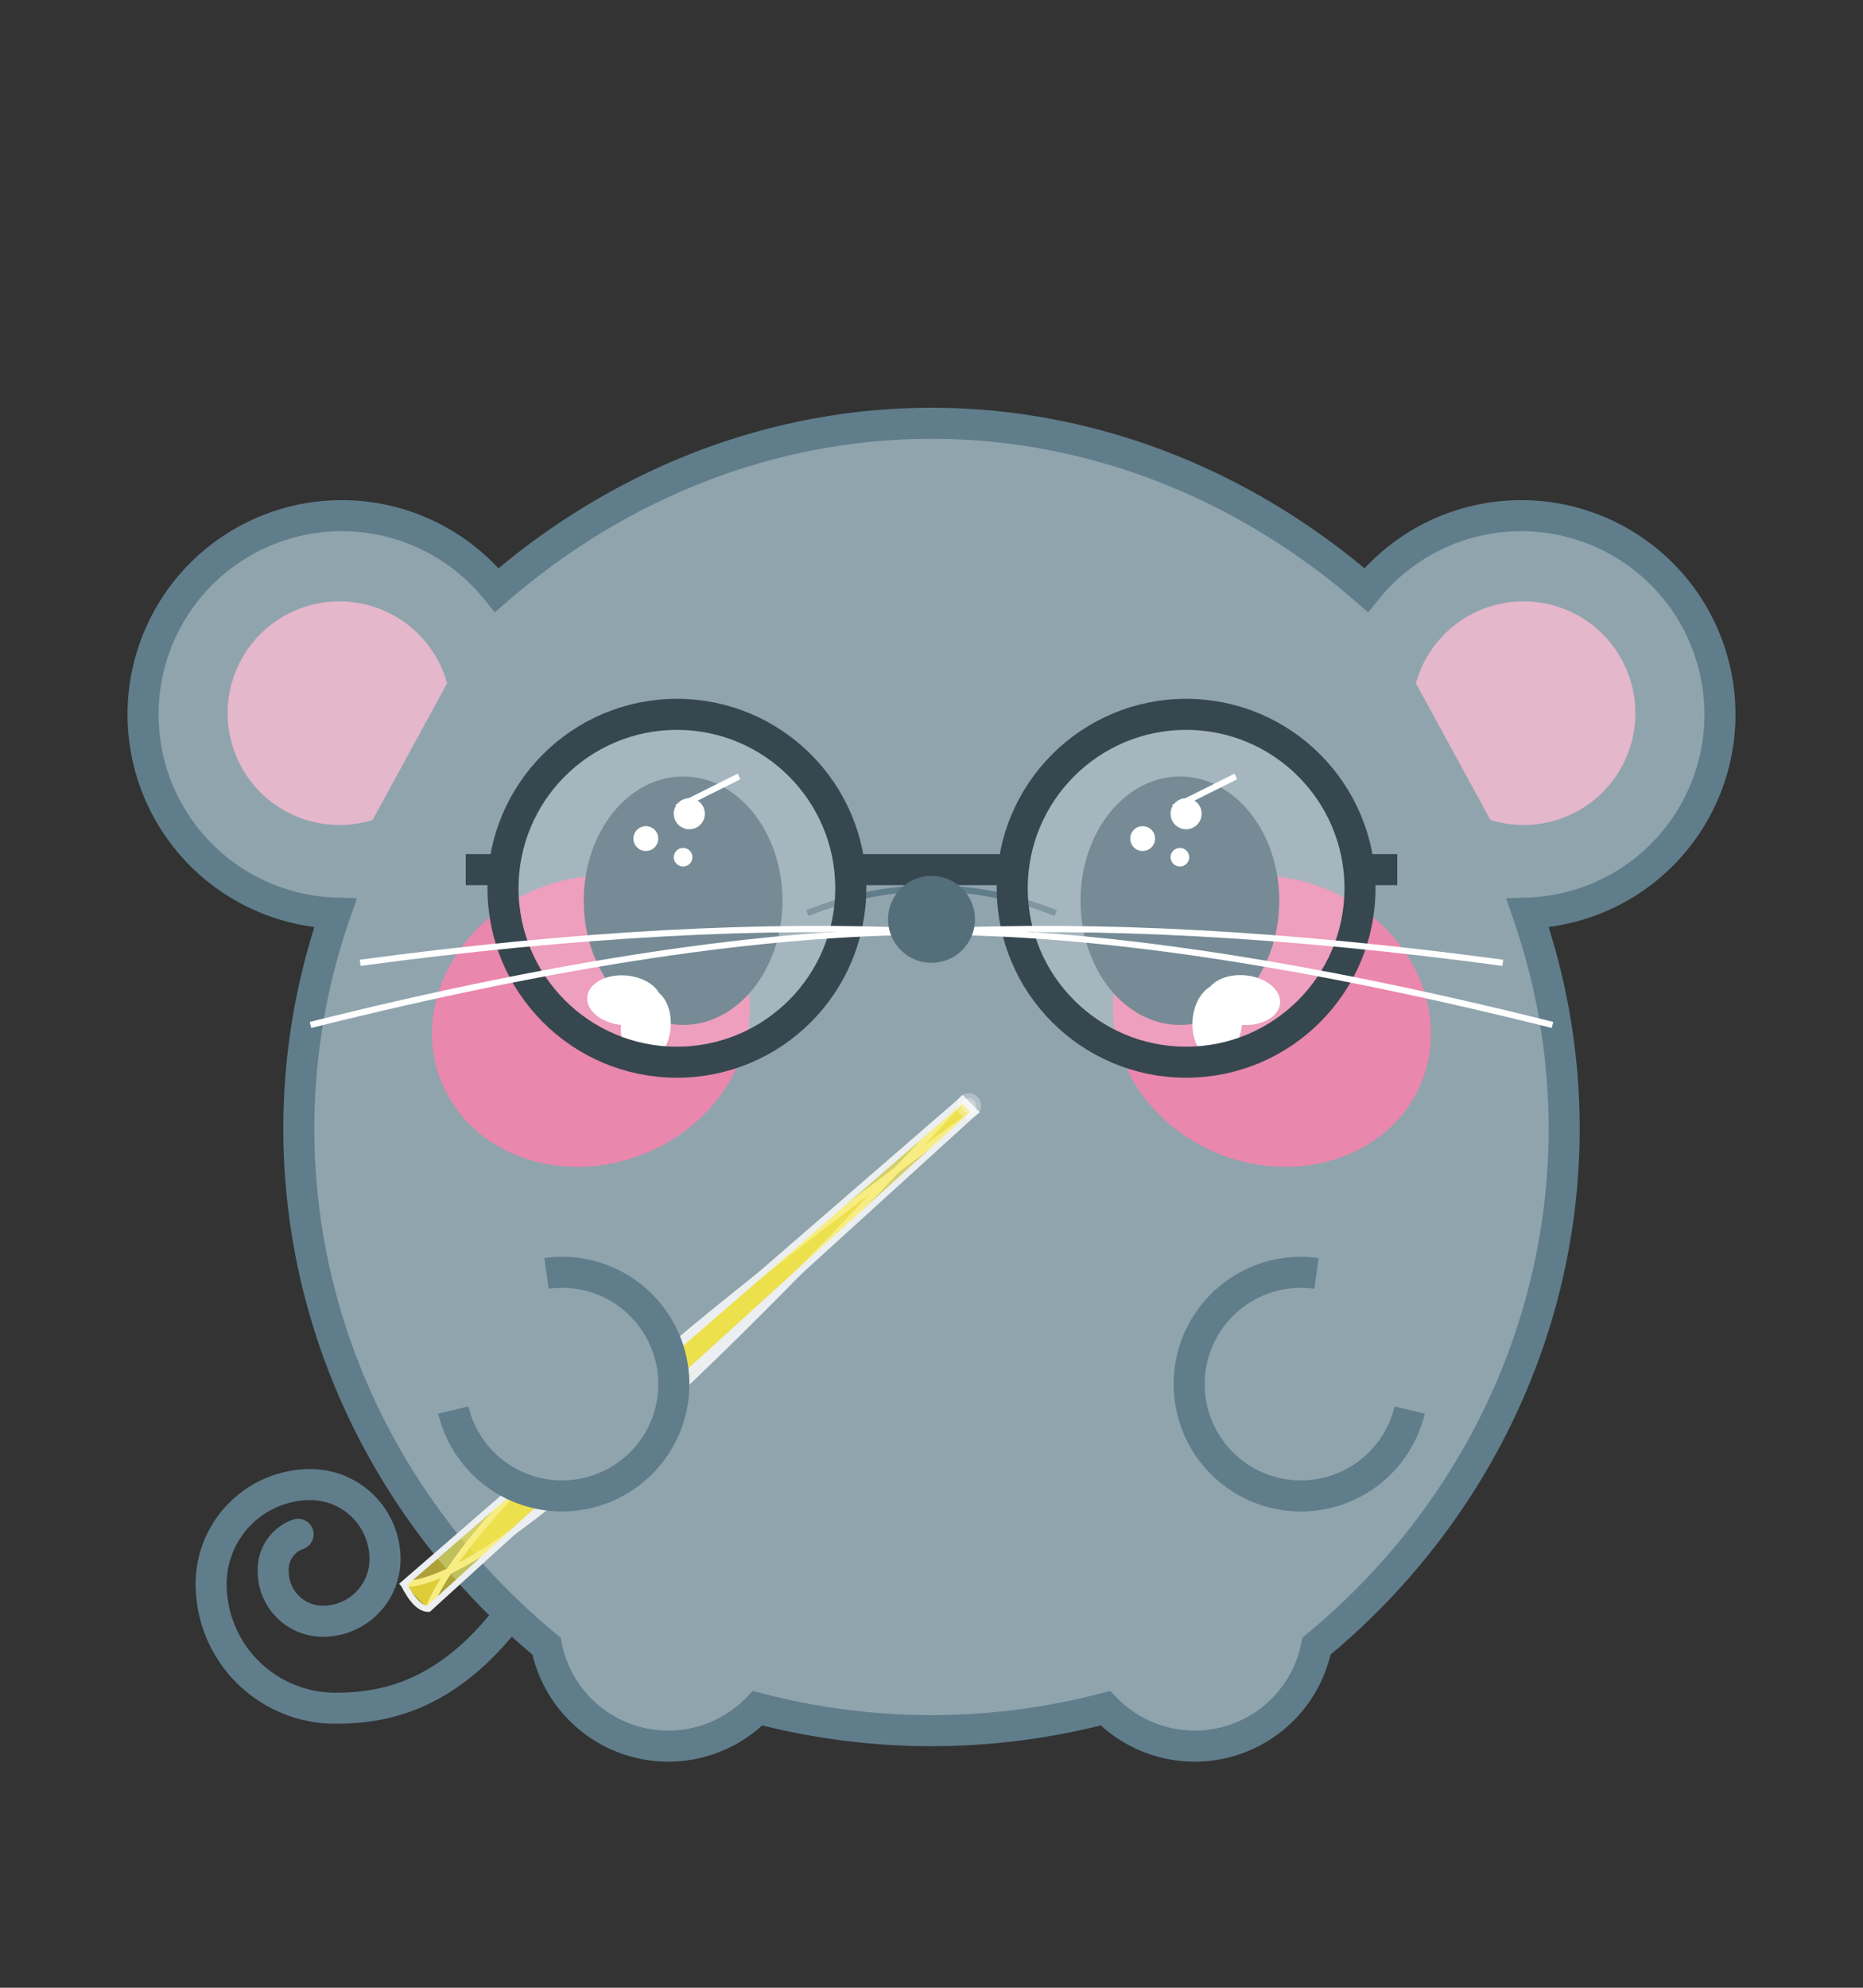 <svg version="1.1" xmlns="http://www.w3.org/2000/svg" xmlns:xlink="http://www.w3.org/1999/xlink" 
	xml:space="preserve" id="mouse-potter" viewBox="0 0 300 320">
    <rect x="0" y="0" width="300" height="320" fill="#333333" stroke="none"/>
    <title>harry potter mouse</title>

    <style>
      .stroke-dark {
        fill: none;
        stroke: #607d8b;
        stroke-width: 5;
        stroke-linecap: round;
      }
      .stroke-dark-thin {
        fill: none;
        stroke: #607d8b;
        stroke-width: 1;
      }
      .stroke-white-thin {
        fill: none;
        stroke: #fff;
        stroke-width: 1;
      }

      .fill-white {
        fill: #fff;
      }
      .fill-dark {
        fill: #546e7a;
      }
      .fill-innerear {
        fill: #f8bbd0;
        opacity: 0.8;
      }

      .mouse-fur {
        fill: #90a4ae;
        stroke: #607d8b;
        stroke-width: 5;
      }

      .mouse-cheeks {
        fill: #ff80ab;
        opacity: 0.8;
      }

      .mouse-glasses {
        fill: rgba(255, 255, 255, 0.2);
        stroke: #37474f;
        stroke-width: 5;
      }

      .mouse-wand {
        fill: rgba(255, 235, 59, 0.6);
        stroke: #eceff1;
        stroke-width: 1;
      }
      .mouse-wandlight {
        fill: #fff;
        opacity: 0.3;
        stroke: none;
        animation: expectopatronum 5s ease-in-out infinite;
        animation-timing-function: linear;
        transform-origin: 156px 198px;
      }
      @keyframes expectopatronum {
        0% {
          transform: scale(1);
        }
        50% {
          opacity: 0.1;
          transform: scale(10);
        }
        100% {
          transform: scale(1);
        }
      }
    </style>

    <g transform="translate(0,-20)">
       <!-- tail --> 
      <path
        class="stroke-dark"
        d="M82,280 c-10,13 -20,15 -28,15 a20,20 0 0 1 -20,-20 a16,16 0 0 1 16,-16 a12,12 0 0 1 12,12 a10,10 0 0 1 -10,10 a8,8 0 0 1 -8,-8 a6,6 0 0 1 4,-6"
      />
       <!-- body --> 
      <path
        class="mouse-fur"
        d="M80,115 a115,130 0 0 1 140,0 a32,32 0 1 1 26,52 a115,110 0 0 1 -34,118 a20,20 0 0 1 -34,10 a115,120 0 0 1 -56,0 a20,20 0 0 1 -34,-10 a115,110 0 0 1 -34,-118 a32,32 0 1 1 26,-52Z"
      />
       <!-- ears --> 
      <path class="fill-innerear" d="M72,130 a18,18 0 1 0 -12,22" />
      <path class="fill-innerear" d="M228,130 a18,18 0 1 1 12,22" />
       <!-- cheeks --> 
      <ellipse
        class="mouse-cheeks"
        cx="105"
        cy="165"
        rx="26"
        ry="23"
        transform="rotate(-22 150 200)"
      />
      <ellipse
        class="mouse-cheeks"
        cx="195"
        cy="165"
        rx="26"
        ry="23"
        transform="rotate(22 150 200)"
      />
       <!-- eyes --> 
      <ellipse class="fill-dark" cx="110" cy="165" rx="16" ry="20" />
      <ellipse class="fill-dark" cx="190" cy="165" rx="16" ry="20" />
       <!-- eye highlights --> 
      <circle class="fill-white" cx="111" cy="151" r="2.5" />
      <circle class="fill-white" cx="104" cy="155" r="2" />
      <circle class="fill-white" cx="110" cy="158" r="1.5" />
      <line class="stroke-white-thin" x1="119" y1="145" x2="109" y2="150" />
      <path
        class="fill-white"
        d="M100,185 a 4,6 45 1,0 8,0 a 4,6 -45 1,0 -8,0"
        transform="rotate(-40 100 185)"
      />
      <path
        class="fill-white"
        d="M200,185 a 4,6 45 1,0 8,0 a 4,6 -45 1,0 -8,0"
        transform="rotate(-130 200 185)"
      />
      <circle class="fill-white" cx="191" cy="151" r="2.5" />
      <circle class="fill-white" cx="184" cy="155" r="2" />
      <circle class="fill-white" cx="190" cy="158" r="1.5" />
      <line class="stroke-white-thin" x1="199" y1="145" x2="189" y2="150" />
       <!-- nose --> 
      <path class="stroke-dark-thin" d="M130,167 q20-8 40,0 0" />
       <!-- glasses --> 
      <path class="mouse-glasses" d="M81,160 l-6,0" />
      <path class="mouse-glasses" d="M137,160 l26,0" />
      <path class="mouse-glasses" d="M219,160 l6,0" />
      <circle class="mouse-glasses" cx="109" cy="163" r="28" />
      <circle class="mouse-glasses" cx="191" cy="163" r="28" />
       <!-- whiskers --> 
      <path class="stroke-white-thin" d="M150,170 q-40,-2 -92,5" />
      <path class="stroke-white-thin" d="M150,170 q-40,0 -100,15" />
      <path class="stroke-white-thin" d="M150,170 q40,-2 92,5" />
      <path class="stroke-white-thin" d="M150,170 q40,0 100,15" />

      <circle class="fill-dark" cx="150" cy="168" r="7" />
       <!-- wand --> 
      <path
        class="mouse-wand"
        d="M65,275 q18,0 90,-78 l2,2 c-30,22 -80,60 -88,80"
      />
      <path
        class="mouse-wand"
        d="M65,275 l90,-78 2,2 -88,80 q-2,0 -4,-4Z"
      />
      <circle class="mouse-wandlight" cx="156" cy="198" r="2" />
      <circle class="mouse-wandlight" cx="156" cy="198" r="1.2" />
       <!-- paws --> 
      <path class="mouse-fur" d="M88,225 a18,18 0 1 1 -15,22" />
      <path class="mouse-fur" d="M212,225 a18,18 0 1 0 15,22" />
    </g>
</svg>